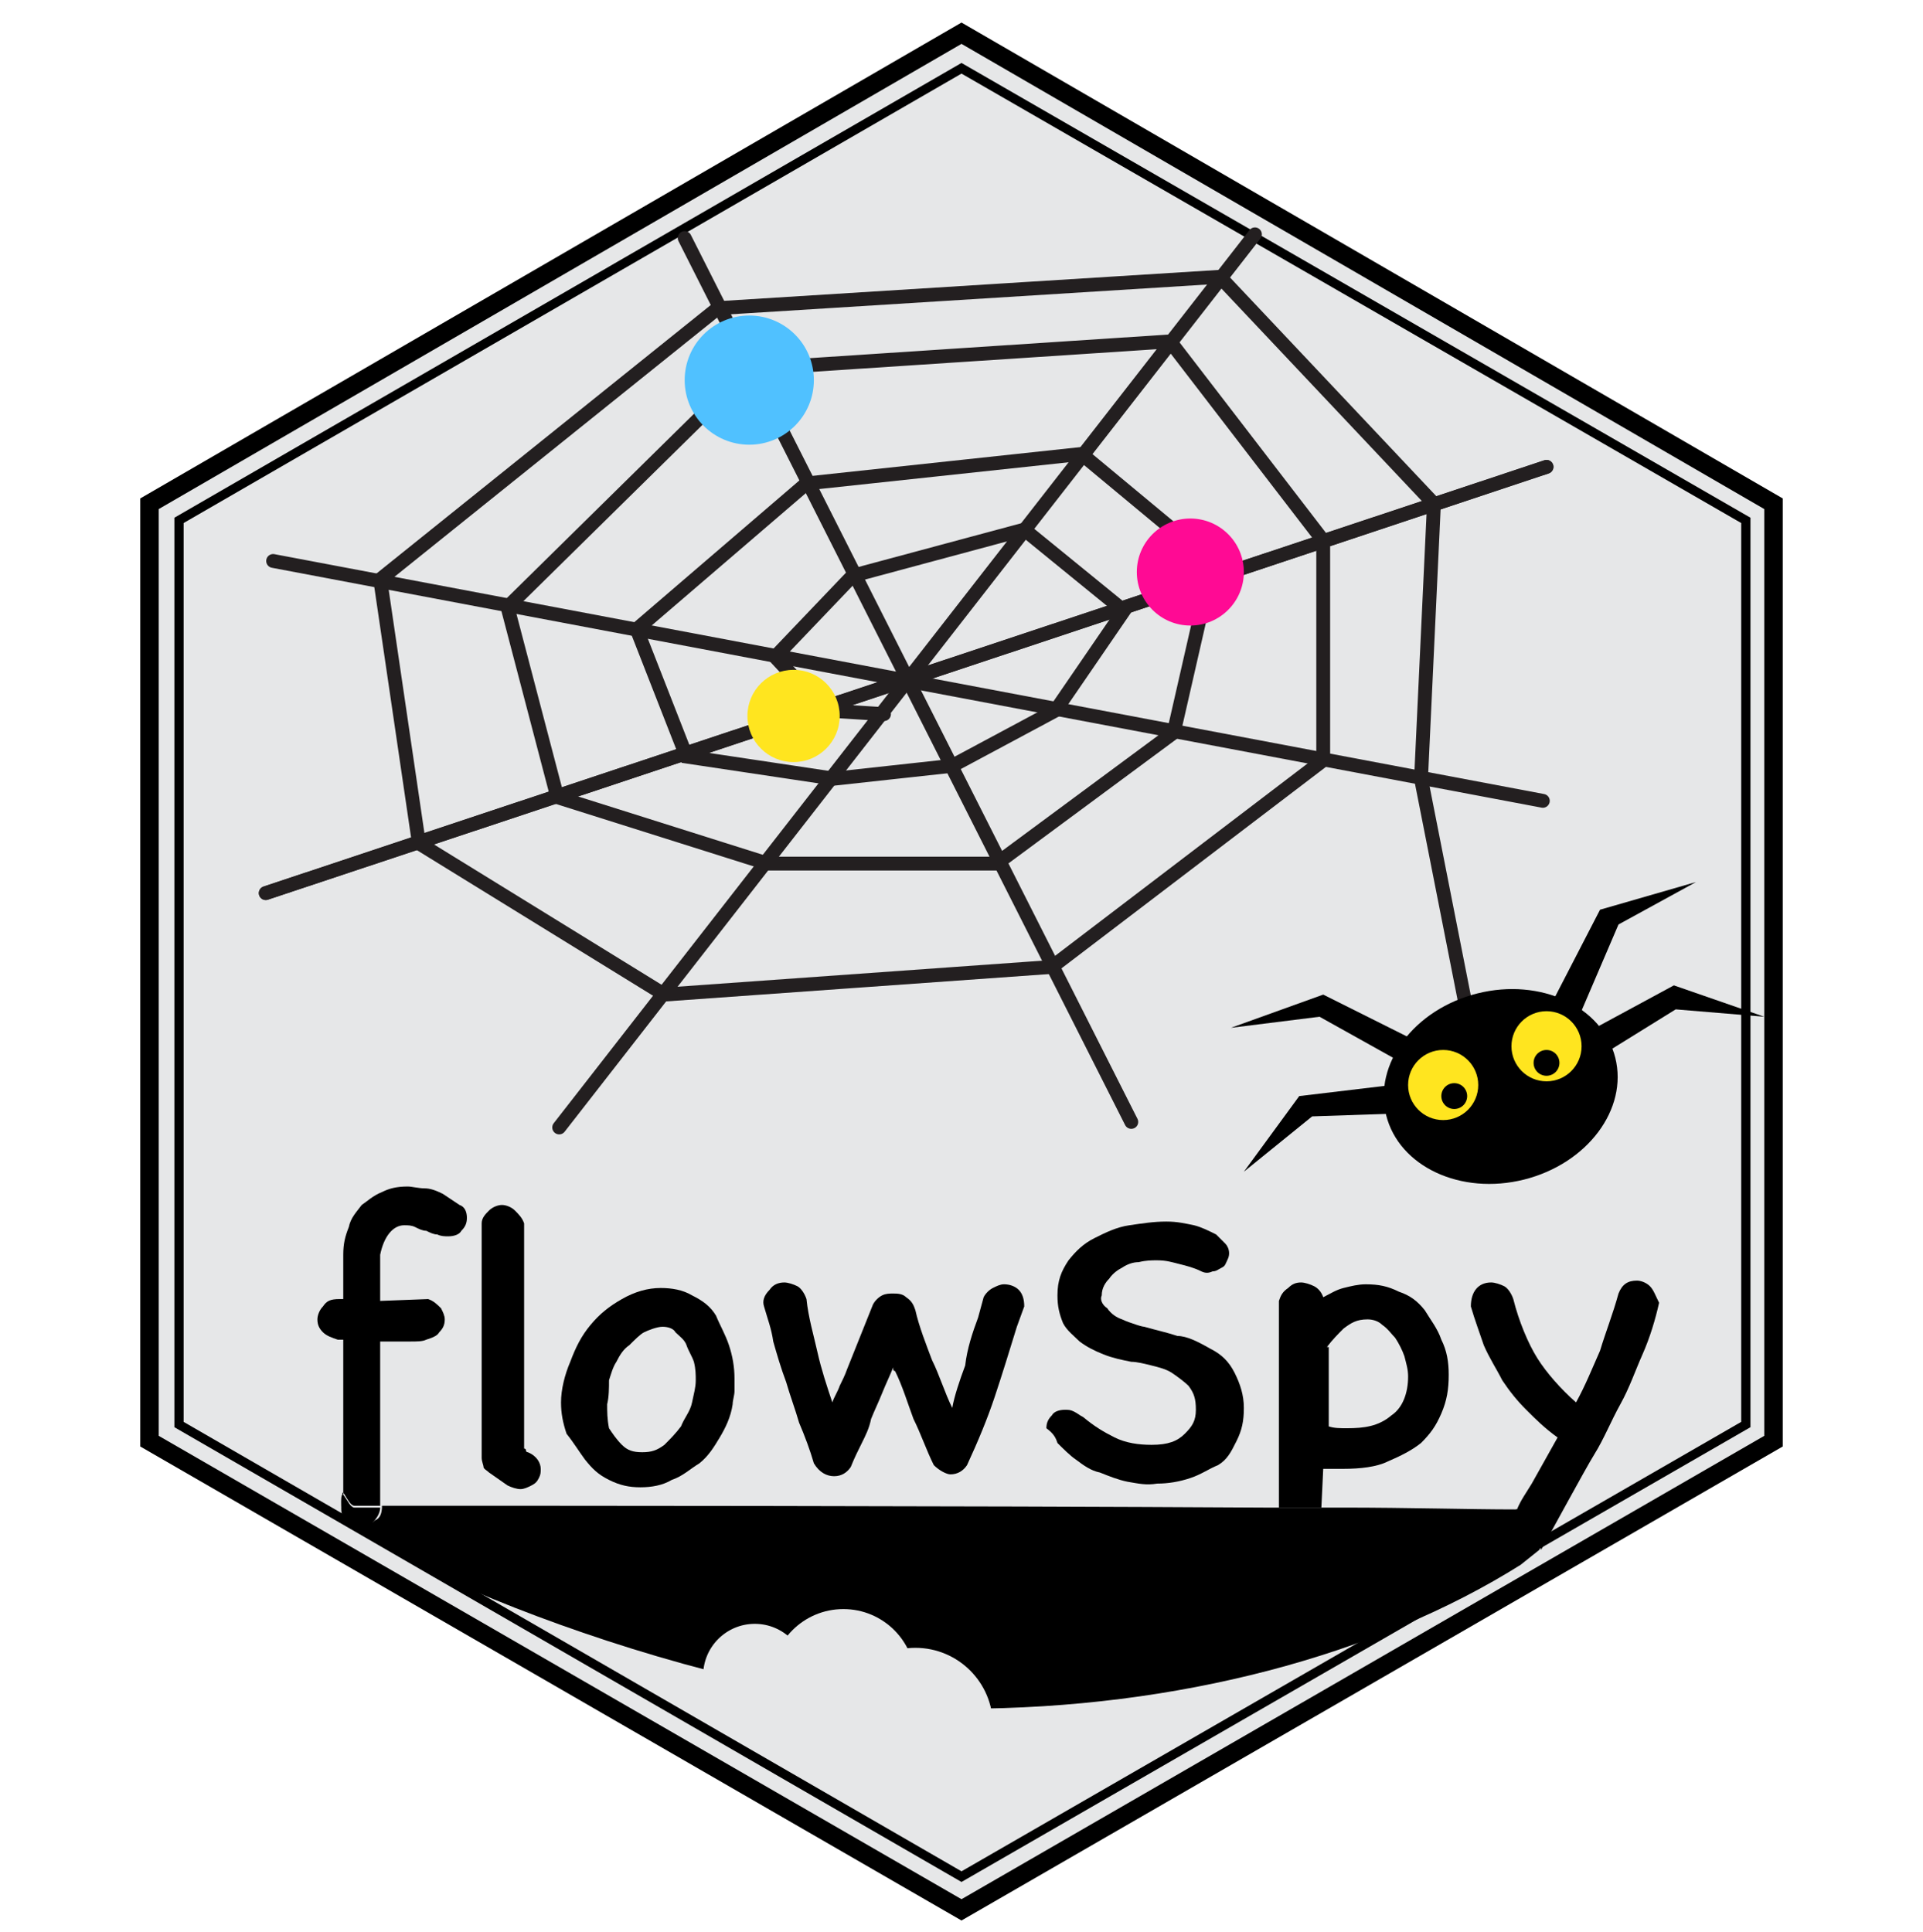 <?xml version="1.0" encoding="utf-8"?>
<!-- Generator: Adobe Illustrator 22.0.1, SVG Export Plug-In . SVG Version: 6.00 Build 0)  -->
<svg version="1.1" id="Layer_1" xmlns="http://www.w3.org/2000/svg" xmlns:xlink="http://www.w3.org/1999/xlink" x="0px" y="0px"
	 viewBox="0 0 104.2 104.7" style="enable-background:new 0 0 104.2 104.7;" xml:space="preserve">
<style type="text/css">
	.st0{fill:#E6E7E8;stroke:#000000;stroke-miterlimit:10;}
	.st1{fill:#E6E7E8;stroke:#000000;stroke-width:0.5;stroke-miterlimit:10;}
	.st2{fill:none;stroke:#231F20;stroke-width:0.75;stroke-linecap:round;stroke-miterlimit:10;}
	.st3{fill:#FFE51F;}
	.st4{fill:#FF0A94;}
	.st5{fill:#50C1FF;}
	.st6{fill:none;}
	.st7{fill:#E6E7E8;}
</style>
<polygon class="st0" points="52.1,1.8 8.1,27.3 8.1,78.1 52.1,103.5 96.1,78.1 96.1,27.3 "/>
<polygon class="st1" points="52.1,3.7 9.7,28.2 9.7,77.2 52.1,101.7 94.6,77.2 94.6,28.2 "/>
<g>
	<line class="st2" x1="14.4" y1="48.4" x2="83.8" y2="25.3"/>
	<line class="st2" x1="14.4" y1="48.4" x2="83.8" y2="25.3"/>
	<line class="st2" x1="83.6" y1="43.4" x2="14.8" y2="30.4"/>
	<line class="st2" x1="61.3" y1="60.8" x2="37.1" y2="12.9"/>
	<line class="st2" x1="30.3" y1="61.1" x2="68" y2="12.7"/>
</g>
<polyline class="st2" points="81.1,63 77,42.2 77.7,27.3 66.1,15 38.9,16.7 20.6,31.4 22.7,45.7 36,53.9 57,52.4 71.7,41.2 
	71.7,29.3 63.4,18.5 40.6,20 27.5,32.9 30.2,43.2 41.6,46.8 54,46.8 63.6,39.7 65.7,30.5 58.6,24.6 43.7,26.2 34.5,34.1 37.2,41 
	45.2,42.2 51.6,41.5 57.2,38.5 60.9,33.1 55.5,28.7 46.2,31.2 42,35.6 44.7,38.5 47.9,38.7 "/>
<g>
	<polygon points="83.6,55.3 86.7,49.3 91.9,47.8 87.7,50.1 85.3,55.7 	"/>
	<polygon points="84.6,56.7 90.7,53.4 95.6,55.1 90.8,54.7 85.8,57.8 	"/>
	<polygon points="77.7,56.9 71.7,53.9 66.7,55.7 71.5,55.1 76.7,58 	"/>
	<polygon points="77.1,58.6 70.4,59.4 67.4,63.5 71.1,60.5 77,60.3 	"/>
	<g>
		<ellipse transform="matrix(0.97 -0.243 0.243 0.97 -11.855 21.503)" cx="81.3" cy="58.9" rx="6.4" ry="5.2"/>
		<circle class="st3" cx="78.2" cy="58.8" r="1.9"/>
		<circle class="st3" cx="83.8" cy="56.7" r="1.9"/>
		<circle cx="83.8" cy="57.6" r="0.7"/>
		<circle cx="78.8" cy="59.4" r="0.7"/>
	</g>
</g>
<circle class="st4" cx="64.5" cy="31" r="2.9"/>
<circle class="st5" cx="40.6" cy="20.6" r="3.5"/>
<circle class="st3" cx="43" cy="38.8" r="2.5"/>
<g>
	<path class="st6" d="M75.1,77.1c0.7-0.6,0.9-1.2,0.9-2.1c0-0.4-0.1-0.7-0.2-1.1s-0.3-0.7-0.5-1c-0.2-0.4-0.4-0.6-0.7-0.7
		c-0.3-0.2-0.6-0.3-0.8-0.3c-0.5,0-0.9,0.2-1.3,0.5s-0.7,0.7-0.9,1l-0.2,0.2v4.3c0.4,0.1,0.7,0.1,1,0.1
		C73.7,77.8,74.4,77.5,75.1,77.1z"/>
	<path class="st6" d="M33.7,78.2c0.3,0.3,0.7,0.4,1.1,0.4c0.5,0,0.8-0.1,1.2-0.4s0.7-0.6,0.9-1c0.3-0.4,0.5-0.8,0.6-1.3
		s0.2-0.8,0.2-1.2c0-0.4,0-0.7-0.1-1c-0.1-0.4-0.2-0.7-0.4-0.9c-0.2-0.3-0.4-0.5-0.6-0.7c-0.2-0.2-0.5-0.3-0.7-0.3
		c-0.4,0-0.7,0.1-1,0.3c-0.3,0.2-0.7,0.5-0.8,0.7c-0.3,0.3-0.5,0.6-0.7,0.9c-0.2,0.4-0.3,0.7-0.4,1c-0.1,0.5-0.1,0.8-0.1,1.3
		s0.1,0.8,0.2,1.2C33.2,77.6,33.4,77.9,33.7,78.2z"/>
	<path d="M19.2,81.6c0.4,0,0.9,0,1.4,0l0,0v-8.9h0.6c0.4,0,0.7,0,1,0c0.4,0,0.7,0,0.9-0.1c0.3-0.1,0.6-0.2,0.7-0.4
		c0.2-0.2,0.3-0.4,0.3-0.7c0-0.2-0.1-0.4-0.2-0.6c-0.2-0.2-0.4-0.4-0.7-0.5l-2.6,0.1V68c0.2-1,0.7-1.6,1.3-1.6c0.2,0,0.4,0,0.6,0.1
		s0.4,0.2,0.6,0.2l0,0c0.2,0.1,0.4,0.2,0.6,0.2c0.2,0.1,0.4,0.1,0.6,0.1c0.3,0,0.6-0.1,0.7-0.3c0.2-0.2,0.3-0.4,0.3-0.7
		s-0.1-0.6-0.4-0.7c-0.3-0.2-0.6-0.4-0.9-0.6c-0.4-0.2-0.7-0.3-1-0.3s-0.7-0.1-0.9-0.1c-0.6,0-1,0.1-1.4,0.3
		c-0.5,0.2-0.8,0.5-1.1,0.7c-0.3,0.4-0.6,0.7-0.7,1.2c-0.2,0.5-0.3,0.9-0.3,1.5v2.4h-0.2c-0.5,0-0.7,0.1-0.9,0.4
		c-0.2,0.2-0.3,0.5-0.3,0.7c0,0.3,0.1,0.5,0.3,0.7c0.2,0.2,0.5,0.3,0.8,0.4h0.3v8.9c0,0.1,0,0.1,0,0.1C18.4,80,18.8,81.6,19.2,81.6z
		"/>
	<path d="M19.5,82.8c0.3,0,0.6-0.1,0.7-0.3c0.2-0.2,0.4-0.5,0.4-0.8c-0.6,0-1,0-1.4,0s-0.8-1.7-0.7,0.2c0.1,0.3,0.2,0.5,0.4,0.7
		C19.1,82.8,19.2,82.8,19.5,82.8z"/>
	<path d="M26.5,79.8l1,0.7c0.2,0.1,0.5,0.2,0.7,0.2s0.4-0.1,0.6-0.2s0.3-0.2,0.4-0.4c0.1-0.2,0.1-0.3,0.1-0.5c0-0.3-0.2-0.7-0.7-0.9
		c0,0-0.1,0-0.1-0.1s-0.1-0.1-0.1-0.1V66.3c-0.1-0.3-0.3-0.5-0.5-0.7s-0.5-0.3-0.7-0.3s-0.5,0.1-0.7,0.3c-0.2,0.2-0.4,0.4-0.4,0.7
		V79c0,0.2,0.1,0.4,0.1,0.5S26.4,79.7,26.5,79.8z"/>
	<path d="M31.7,79.1c0.4,0.5,0.7,0.8,1.3,1.1c0.6,0.3,1.1,0.4,1.7,0.4s1.2-0.1,1.7-0.4c0.6-0.2,1-0.6,1.5-0.9
		c0.5-0.4,0.8-0.9,1.1-1.4s0.6-1.1,0.7-1.8c0-0.2,0.1-0.5,0.1-0.7s0-0.5,0-0.7c0-0.6-0.1-1.2-0.3-1.8c-0.2-0.6-0.5-1.1-0.7-1.6
		c-0.3-0.5-0.7-0.8-1.3-1.1c-0.5-0.3-1.1-0.4-1.7-0.4c-0.7,0-1.4,0.2-2.1,0.6c-0.7,0.4-1.2,0.8-1.7,1.4c-0.5,0.6-0.8,1.2-1.1,2
		c-0.3,0.7-0.5,1.5-0.5,2.2c0,0.6,0.1,1.1,0.3,1.7C31.1,78.2,31.4,78.7,31.7,79.1z M33,74.8c0.1-0.3,0.2-0.7,0.4-1
		c0.2-0.4,0.4-0.7,0.7-0.9c0.3-0.3,0.6-0.6,0.8-0.7s0.7-0.3,1-0.3s0.6,0.1,0.7,0.3c0.2,0.2,0.5,0.4,0.6,0.7c0.1,0.3,0.3,0.6,0.4,0.9
		c0.1,0.4,0.1,0.7,0.1,1c0,0.4-0.1,0.7-0.2,1.2c-0.1,0.5-0.4,0.8-0.6,1.3c-0.3,0.4-0.6,0.7-0.9,1c-0.4,0.3-0.7,0.4-1.2,0.4
		s-0.8-0.1-1.1-0.4s-0.5-0.6-0.7-0.9c-0.1-0.5-0.1-0.9-0.1-1.3C33,75.7,33,75.2,33,74.8z"/>
	<path d="M41.9,72.7c0.2,0.7,0.4,1.4,0.7,2.2c0.2,0.7,0.5,1.5,0.7,2.2c0.3,0.7,0.6,1.5,0.8,2.2c0.3,0.5,0.7,0.7,1.1,0.7
		c0.4,0,0.7-0.2,0.9-0.5c0.2-0.5,0.4-0.9,0.6-1.3c0.2-0.4,0.4-0.8,0.5-1.3c0.2-0.5,0.4-0.9,0.6-1.4c0.2-0.5,0.4-0.9,0.6-1.4l0,0v0.1
		c0,0,0,0.1,0.1,0.1c0.4,0.8,0.7,1.8,1,2.6c0.4,0.8,0.7,1.7,1.1,2.5c0.3,0.3,0.7,0.5,0.9,0.5c0.4,0,0.7-0.2,0.9-0.5
		c0.6-1.3,1.1-2.5,1.5-3.7s0.8-2.5,1.2-3.8l0.4-1.1c0-0.4-0.1-0.7-0.3-0.9c-0.2-0.2-0.5-0.3-0.8-0.3c-0.2,0-0.4,0.1-0.6,0.2
		s-0.4,0.3-0.5,0.5l0,0L53,71.4c-0.3,0.8-0.6,1.7-0.7,2.6c-0.3,0.8-0.6,1.7-0.7,2.3c-0.4-0.8-0.7-1.8-1.1-2.6
		c-0.3-0.8-0.7-1.8-0.9-2.7c-0.1-0.3-0.2-0.5-0.5-0.7c-0.2-0.2-0.5-0.2-0.7-0.2s-0.4,0-0.6,0.1s-0.4,0.3-0.5,0.5l-1.4,3.5
		c-0.1,0.3-0.3,0.7-0.4,0.9c-0.1,0.3-0.3,0.6-0.4,0.9c-0.3-0.9-0.6-1.8-0.8-2.7c-0.2-0.9-0.5-1.9-0.6-2.9c-0.1-0.3-0.3-0.6-0.5-0.7
		s-0.5-0.2-0.7-0.2c-0.3,0-0.6,0.1-0.8,0.4c-0.3,0.3-0.4,0.6-0.3,0.9C41.6,71.5,41.8,72,41.9,72.7z"/>
	<path d="M57.3,78.2c0.3,0.3,0.7,0.7,1,0.9c0.4,0.3,0.8,0.6,1.3,0.7c0.5,0.2,1,0.4,1.5,0.5c0.6,0.1,1,0.2,1.6,0.1
		c0.6,0,1.2-0.1,1.8-0.3c0.6-0.2,1-0.5,1.5-0.7c0.5-0.3,0.7-0.7,1-1.3s0.4-1.1,0.4-1.8c0-0.7-0.2-1.3-0.5-1.9s-0.7-1-1.3-1.3
		c-0.7-0.4-1.3-0.7-1.8-0.7c-0.6-0.2-1.1-0.3-1.8-0.5c0,0-0.1,0-0.4-0.1c-0.3-0.1-0.6-0.2-0.8-0.3c-0.3-0.1-0.6-0.3-0.8-0.6
		c-0.3-0.2-0.4-0.5-0.3-0.7c0-0.4,0.2-0.7,0.4-0.9c0.2-0.3,0.5-0.5,0.7-0.6c0.3-0.2,0.6-0.3,0.9-0.3c0.4-0.1,0.7-0.1,1-0.1
		c0.5,0,0.8,0.1,1.2,0.2c0.4,0.1,0.8,0.2,1.2,0.4c0.2,0.1,0.4,0.1,0.6,0c0.2,0,0.3-0.1,0.5-0.2c0.2-0.1,0.2-0.2,0.3-0.4
		c0.1-0.2,0.1-0.3,0.1-0.4c0-0.2-0.1-0.4-0.2-0.5s-0.3-0.3-0.5-0.5c-0.4-0.2-0.8-0.4-1.2-0.5c-0.5-0.1-0.9-0.2-1.5-0.2
		c-0.7,0-1.3,0.1-2,0.2s-1.3,0.4-1.9,0.7s-1,0.7-1.4,1.2c-0.4,0.6-0.6,1.1-0.6,1.9c0,0.6,0.1,1,0.3,1.5c0.2,0.4,0.6,0.7,0.9,1
		c0.4,0.3,0.8,0.5,1.3,0.7s1,0.3,1.5,0.4c0.3,0,0.7,0.1,1.1,0.2c0.4,0.1,0.8,0.2,1.1,0.4c0.3,0.2,0.7,0.5,0.9,0.7
		c0.3,0.4,0.4,0.7,0.4,1.3s-0.2,0.9-0.6,1.3c-0.4,0.4-0.9,0.6-1.8,0.6c-0.7,0-1.4-0.1-2-0.4s-1.1-0.6-1.7-1.1
		c-0.2-0.1-0.3-0.2-0.5-0.3c-0.2-0.1-0.3-0.1-0.5-0.1c-0.3,0-0.6,0.1-0.7,0.3c-0.2,0.2-0.3,0.4-0.3,0.7
		C57.1,77.7,57.2,77.9,57.3,78.2L57.3,78.2z"/>
	<path d="M71.7,79.6c0.2,0,0.4,0,0.5,0c0.2,0,0.4,0,0.6,0c0.9,0,1.8-0.1,2.4-0.4c0.7-0.3,1.3-0.6,1.8-1c0.5-0.5,0.8-0.9,1.1-1.6
		s0.4-1.3,0.4-2.1c0-0.7-0.1-1.3-0.4-1.9c-0.2-0.6-0.6-1.1-0.9-1.6c-0.4-0.5-0.8-0.8-1.4-1c-0.6-0.3-1.1-0.4-1.8-0.4
		c-0.4,0-0.8,0.1-1.2,0.2c-0.4,0.1-0.7,0.3-1.1,0.5c-0.1-0.3-0.3-0.5-0.5-0.6s-0.5-0.2-0.7-0.2c-0.3,0-0.5,0.1-0.7,0.3
		c-0.3,0.2-0.4,0.4-0.5,0.7v11.2c0.7,0,1.6,0,2.3,0L71.7,79.6L71.7,79.6z M71.7,73.2l0.2-0.2c0.3-0.4,0.6-0.7,0.9-1
		c0.4-0.3,0.7-0.5,1.3-0.5c0.3,0,0.6,0.1,0.8,0.3c0.3,0.2,0.5,0.5,0.7,0.7c0.2,0.3,0.4,0.7,0.5,1c0.1,0.4,0.2,0.7,0.2,1.1
		c0,0.9-0.3,1.7-0.9,2.1c-0.7,0.6-1.5,0.7-2.4,0.7c-0.4,0-0.7,0-1-0.1V73h-0.3C71.7,73,71.7,73.2,71.7,73.2z"/>
	<path d="M89.4,69.7c-0.2-0.2-0.5-0.3-0.7-0.3c-0.5,0-0.8,0.2-1,0.7l0,0c-0.3,1.1-0.7,2.1-1,3.1c-0.4,0.9-0.8,1.9-1.3,2.8
		c-0.8-0.7-1.6-1.6-2.1-2.4s-1-2-1.3-3.2c-0.1-0.3-0.3-0.6-0.5-0.7s-0.5-0.2-0.7-0.2c-0.7,0-1.1,0.5-1.1,1.3
		c0.2,0.7,0.5,1.5,0.7,2.1c0.3,0.7,0.7,1.3,1,1.9c0.4,0.6,0.8,1.1,1.3,1.6s1,1,1.7,1.5L83,80.4c-0.3,0.5-0.6,0.9-0.8,1.4l0,0
		c1.2,0,1.3,2.2,1.3,2.2c0.3-0.5,2.4-4.4,2.9-5.2c0.5-0.8,0.9-1.8,1.4-2.7c0.5-0.9,0.8-1.8,1.2-2.7c0.4-0.9,0.7-1.9,0.9-2.8
		C89.7,70.2,89.6,69.9,89.4,69.7z"/>
	<line class="st6" x1="69.5" y1="81.7" x2="71.7" y2="81.7"/>
	<g>
		<path d="M82.1,81.8c-2.5,0-5.7-0.1-9.4-0.1c-0.3,0-0.6,0-1,0h-2.2c-0.3,0-0.7,0-1,0c-16.7-0.1-39.8-0.1-47.8-0.1
			c0,0.4-0.1,0.7-0.4,0.8c-0.2,0.2-0.5,0.3-0.7,0.3s-0.5-0.1-0.7-0.3c-0.2-0.2-0.3-0.4-0.4-0.7v0.2c0.1,2.1,20.2,10.7,33.7,10.7
			c11.6,0,22.4-2.9,30.2-7.8l1-0.8l0.4-0.7l-1-1.6L82.1,81.8"/>
	</g>
</g>
<circle class="st7" cx="40.9" cy="90.8" r="2.8"/>
<circle class="st7" cx="45.7" cy="91.1" r="3.9"/>
<circle class="st7" cx="49.6" cy="93.5" r="4.2"/>
</svg>
